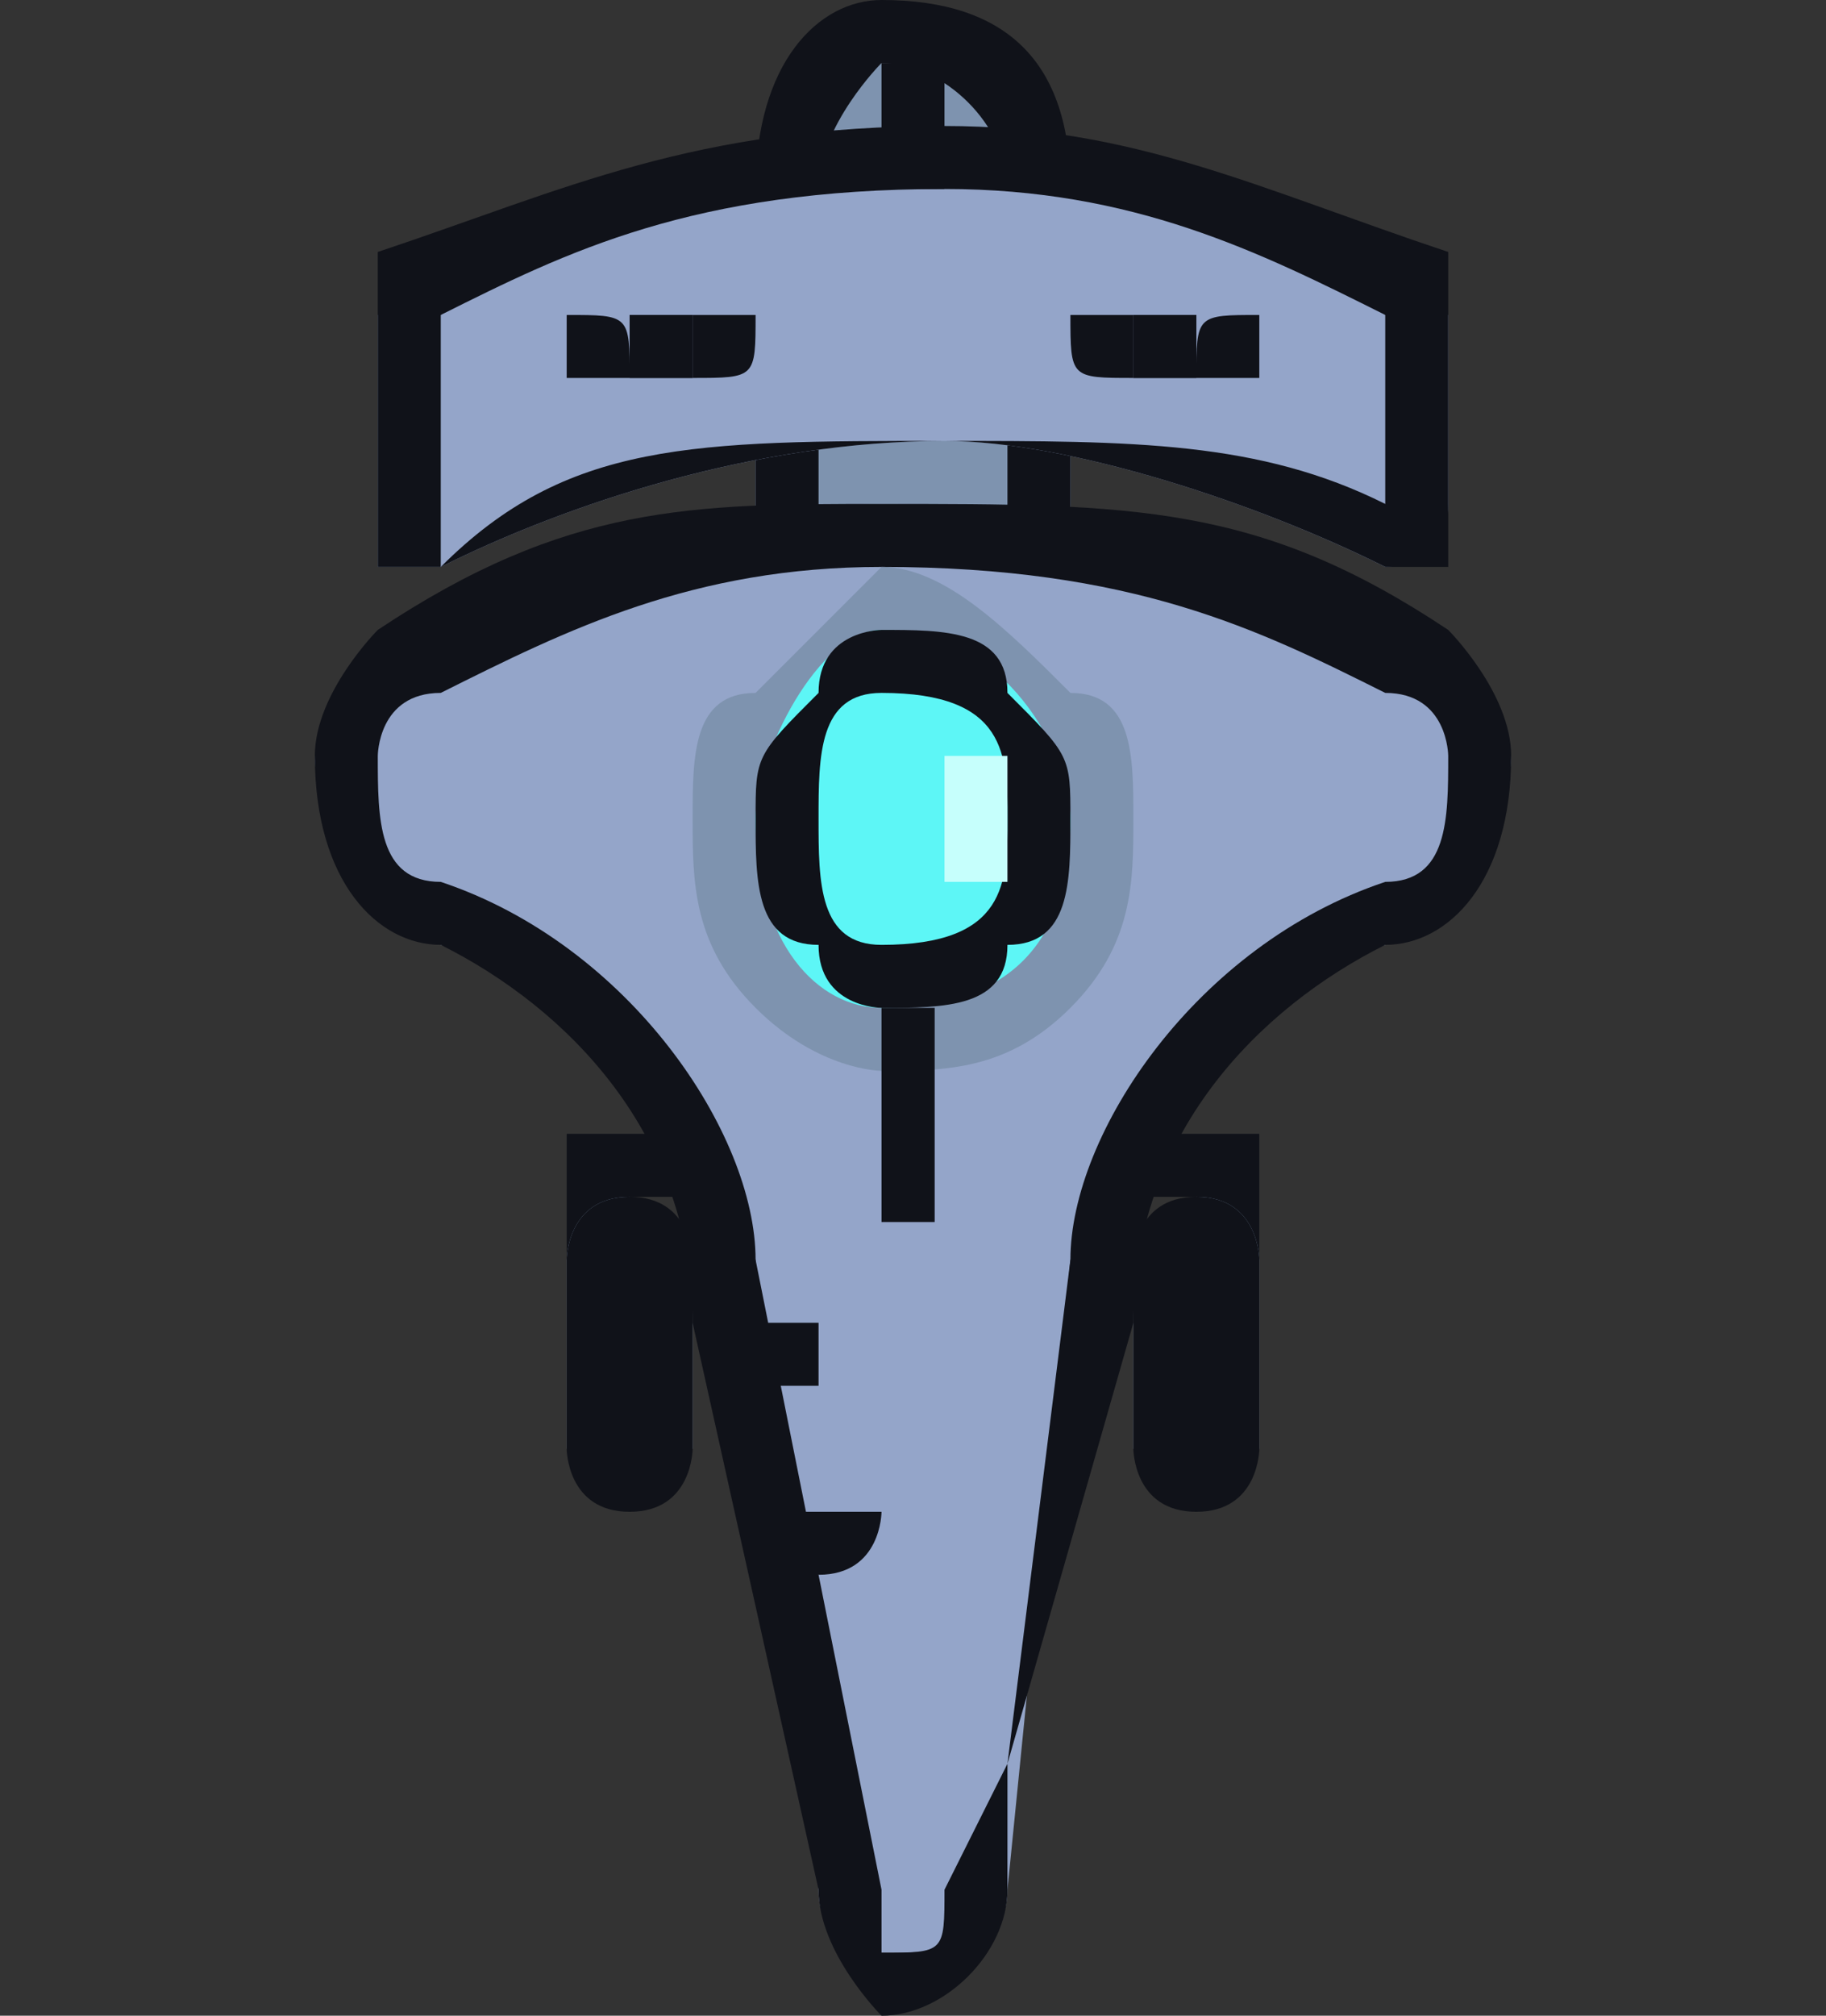 <?xml version="1.0" encoding="UTF-8"?>
<!DOCTYPE svg PUBLIC "-//W3C//DTD SVG 1.1//EN" "http://www.w3.org/Graphics/SVG/1.1/DTD/svg11.dtd">
<!-- Creator: CorelDRAW Home & Student X7 -->
<svg xmlns="http://www.w3.org/2000/svg" xml:space="preserve" width="29px" height="32px" version="1.1" style="shape-rendering:geometricPrecision; text-rendering:geometricPrecision; image-rendering:optimizeQuality; fill-rule:evenodd; clip-rule:evenodd"
viewBox="0 0 29 32"
 xmlns:xlink="http://www.w3.org/1999/xlink">
 <rect x="0" y="0" width="29" height="32" fill="#333333" stroke="none"/>
 <defs>
  <style type="text/css">
   <![CDATA[
    .fil6 {fill:#101219}
    .fil0 {fill:#101219;fill-rule:nonzero}
    .fil4 {fill:#5DF6F6;fill-rule:nonzero}
    .fil1 {fill:#7E93AF;fill-rule:nonzero}
    .fil2 {fill:#94A5C9;fill-rule:nonzero}
    .fil3 {fill:#BECFE8;fill-rule:nonzero}
    .fil5 {fill:#C6FFFC;fill-rule:nonzero}
   ]]>
  </style>
 </defs>
 <g id="Layer_x0020_1">
  <g id="_473833640">
   <path class="fil0" d="M9 18l0 2c0,0 1,0 1,0 0,0 0,0 0,0l0 -1 9 0 0 1c0,0 0,0 0,0 0,0 1,0 1,0l0 -2c0,0 0,0 0,0 0,0 0,0 0,0 0,0 -1,0 -1,0l-9 0c0,0 -1,0 -1,0 0,0 0,0 0,0z"/>
   <path class="fil1" d="M10 19c-1,0 -1,1 -1,1l0 3c0,0 0,0 1,0 0,0 1,0 1,0l0 -3c0,0 -1,-1 -1,-1z"/>
   <path class="fil0" d="M10 23c0,0 0,0 0,0l0 -3c0,0 0,0 0,0 0,0 0,0 0,0l0 3c0,0 0,0 0,0zm0 1l0 0c-1,0 -1,-1 -1,-1l0 -3c0,0 0,-1 1,-1 1,0 1,1 1,1l0 3c0,0 0,1 -1,1z"/>
   <path class="fil1" d="M19 19c0,0 -1,1 -1,1l0 3c0,0 1,0 1,0 1,0 1,0 1,0l0 -3c0,0 0,-1 -1,-1z"/>
   <path class="fil0" d="M19 23c0,0 0,0 0,0l0 -3c0,0 0,0 0,0 0,0 0,0 0,0l0 3c0,0 0,0 0,0zm0 1l0 0c-1,0 -1,-1 -1,-1l0 -3c0,0 0,-1 1,-1 1,0 1,1 1,1l0 3c0,0 0,1 -1,1z"/>
   <path class="fil1" d="M14 1c-1,0 -2,1 -2,2l0 5c0,1 1,2 2,2 2,0 3,-1 3,-2l0 -5c0,-1 -1,-2 -3,-2z"/>
   <path class="fil0" d="M14 10c1,0 2,-1 2,-2l0 -5c0,-1 -1,-2 -2,-2l0 0c0,0 -1,1 -1,2l0 5c0,1 1,2 1,2l0 0zm0 1l0 0c-1,0 -2,-1 -2,-3l0 -5c0,-2 1,-3 2,-3 2,0 3,1 3,3l0 5c0,2 -1,3 -3,3z"/>
   <path class="fil2" d="M14 8c-3,0 -5,1 -7,2 -1,1 -2,2 -2,2 0,1 1,2 2,3 3,1 4,3 5,5l1 10c0,1 1,1 1,1 1,0 2,0 2,-1l1 -10c1,-2 2,-4 5,-5 1,-1 2,-2 2,-3 0,0 -1,-1 -2,-2 -2,-1 -4,-2 -8,-2z"/>
   <path class="fil0" d="M14 31c1,0 1,0 1,-1l1 -2 1 -8c0,-2 2,-5 5,-6 1,0 1,-1 1,-2 0,0 0,-1 -1,-1 -2,-1 -4,-2 -8,-2 -3,0 -5,1 -7,2 -1,0 -1,1 -1,1l0 0c0,1 0,2 1,2 3,1 5,4 5,6l2 10c0,1 0,1 0,1l0 0zm0 1l0 0c0,0 -1,-1 -1,-2l-2 -9c0,-3 -2,-5 -4,-6 -1,0 -2,-1 -2,-3 0,-1 1,-2 1,-2 3,-2 5,-2 8,-2 4,0 6,0 9,2 0,0 1,1 1,2 0,2 -1,3 -2,3 -2,1 -4,3 -4,6l-2 7 0 2c0,1 -1,2 -2,2z"/>
   <path class="fil1" d="M17 16c-1,1 -2,1 -3,1 0,0 -1,0 -2,-1 -1,-1 -1,-2 -1,-3 0,-1 0,-2 1,-2 1,-1 2,-2 2,-2 1,0 2,1 3,2 1,0 1,1 1,2 0,1 0,2 -1,3z"/>
   <polygon class="fil3" points="12,22 13,22 "/>
   <polygon class="fil0" points="12,22 13,22 13,22 12,22 "/>
   <polygon class="fil3" points="13,23 13,23 "/>
   <polygon class="fil0" points="13,23 13,23 13,23 13,23 "/>
   <polygon class="fil3" points="13,24 13,24 "/>
   <polygon class="fil0" points="13,25 13,25 13,24 13,24 "/>
   <path class="fil2" d="M15 3c-3,0 -6,0 -8,2 0,0 0,0 0,0 0,0 -1,0 -1,0l0 4c0,0 1,0 1,0 0,0 0,0 0,0 0,0 0,0 0,0 0,0 0,0 0,0 2,-1 5,-2 8,-2 2,0 5,1 7,2 0,0 0,0 0,0 0,0 0,0 0,0 0,0 1,0 1,-1l0 -3c0,0 -1,0 -1,0 -2,-2 -4,-2 -7,-2z"/>
   <path class="fil0" d="M7 9c0,0 0,0 0,0 2,-2 4,-2 8,-2 3,0 5,0 7,1l0 -3c-2,-1 -4,-2 -7,-2 -4,0 -6,1 -8,2 0,0 0,0 0,0l0 4zm0 0l0 0c0,0 0,0 0,0 -1,0 -1,0 -1,0l0 -4c0,0 0,0 0,-1 0,0 0,0 0,0 3,-1 5,-2 9,-2 3,0 5,1 8,2 0,1 0,1 0,1l0 3c0,1 0,1 0,1 -1,0 -1,0 -1,0 0,0 0,0 0,0 -2,-1 -5,-2 -7,-2 -3,0 -6,1 -8,2 0,0 0,0 0,0 0,0 0,0 0,0z"/>
   <path class="fil4" d="M14 10c-1,0 -2,2 -2,3 0,2 1,3 2,3 2,0 3,-1 3,-3 0,-1 -1,-3 -3,-3z"/>
   <path class="fil0" d="M14 15c2,0 2,-1 2,-2 0,-1 0,-2 -2,-2 -1,0 -1,1 -1,2 0,1 0,2 1,2zm0 1l0 0c0,0 -1,0 -1,-1 -1,0 -1,-1 -1,-2 0,-1 0,-1 1,-2 0,-1 1,-1 1,-1 1,0 2,0 2,1 1,1 1,1 1,2 0,1 0,2 -1,2 0,1 -1,1 -2,1z"/>
   <path class="fil5" d="M15 14c0,0 0,0 0,0 1,0 1,0 1,0l0 -2c0,0 0,0 -1,0 0,0 0,0 0,0l0 2z"/>
   <polygon class="fil3" points="18,5 18,5 "/>
   <polygon class="fil0" points="17,5 17,5 18,5 18,5 "/>
   <polygon class="fil3" points="19,5 19,6 "/>
   <polygon class="fil0" points="18,5 18,6 19,6 19,5 "/>
   <polygon class="fil3" points="20,6 20,6 "/>
   <polygon class="fil0" points="19,6 19,6 20,6 20,6 "/>
   <polygon class="fil3" points="11,5 11,5 "/>
   <polygon class="fil0" points="11,5 11,5 12,5 12,5 "/>
   <polygon class="fil3" points="10,5 10,6 "/>
   <polygon class="fil0" points="10,5 10,6 11,6 11,5 "/>
   <polygon class="fil3" points="9,6 9,6 "/>
   <polygon class="fil0" points="9,6 9,6 10,6 10,6 "/>
   <polygon class="fil3" points="14,3 14,1 "/>
   <polygon class="fil0" points="15,3 15,1 14,1 14,3 "/>
   <path class="fil0" d="M13 25c1,0 1,-1 1,-1 0,0 0,0 -1,0l0 0c0,0 -1,0 -1,0 0,0 1,1 1,1l0 0z"/>
   <path class="fil0" d="M13 23c0,0 1,0 1,0 0,0 -1,0 -1,0l0 0c-1,0 -1,0 -1,0 0,0 0,0 1,0l0 0z"/>
   <path class="fil0" d="M13 22c0,0 0,0 0,0 0,0 0,-1 0,-1l-1 0c0,0 0,1 0,1 0,0 0,0 0,0l1 0z"/>
   <path class="fil0" d="M17 5c0,0 0,0 1,0 0,0 0,0 0,0l0 0c0,1 0,1 0,1 -1,0 -1,0 -1,-1l0 0z"/>
   <path class="fil0" d="M18 5c0,0 0,0 1,0 0,0 0,0 0,0l0 1c0,0 0,0 0,0 -1,0 -1,0 -1,0l0 -1z"/>
   <path class="fil0" d="M19 6c0,-1 0,-1 1,-1 0,0 0,0 0,1l0 0c0,0 0,0 0,0 -1,0 -1,0 -1,0l0 0z"/>
   <path class="fil0" d="M12 5c0,0 0,0 -1,0 0,0 0,0 0,0l0 0c0,1 0,1 0,1 1,0 1,0 1,-1l0 0z"/>
   <path class="fil0" d="M11 5c0,0 0,0 -1,0 0,0 0,0 0,0l0 1c0,0 0,0 0,0 1,0 1,0 1,0l0 -1z"/>
   <path class="fil0" d="M10 6c0,-1 0,-1 -1,-1 0,0 0,0 0,1l0 0c0,0 0,0 0,0 1,0 1,0 1,0l0 0z"/>
   <rect class="fil6" x="14" y="16" width="0.844" height="3.4"/>
  </g>
 </g>
</svg>
